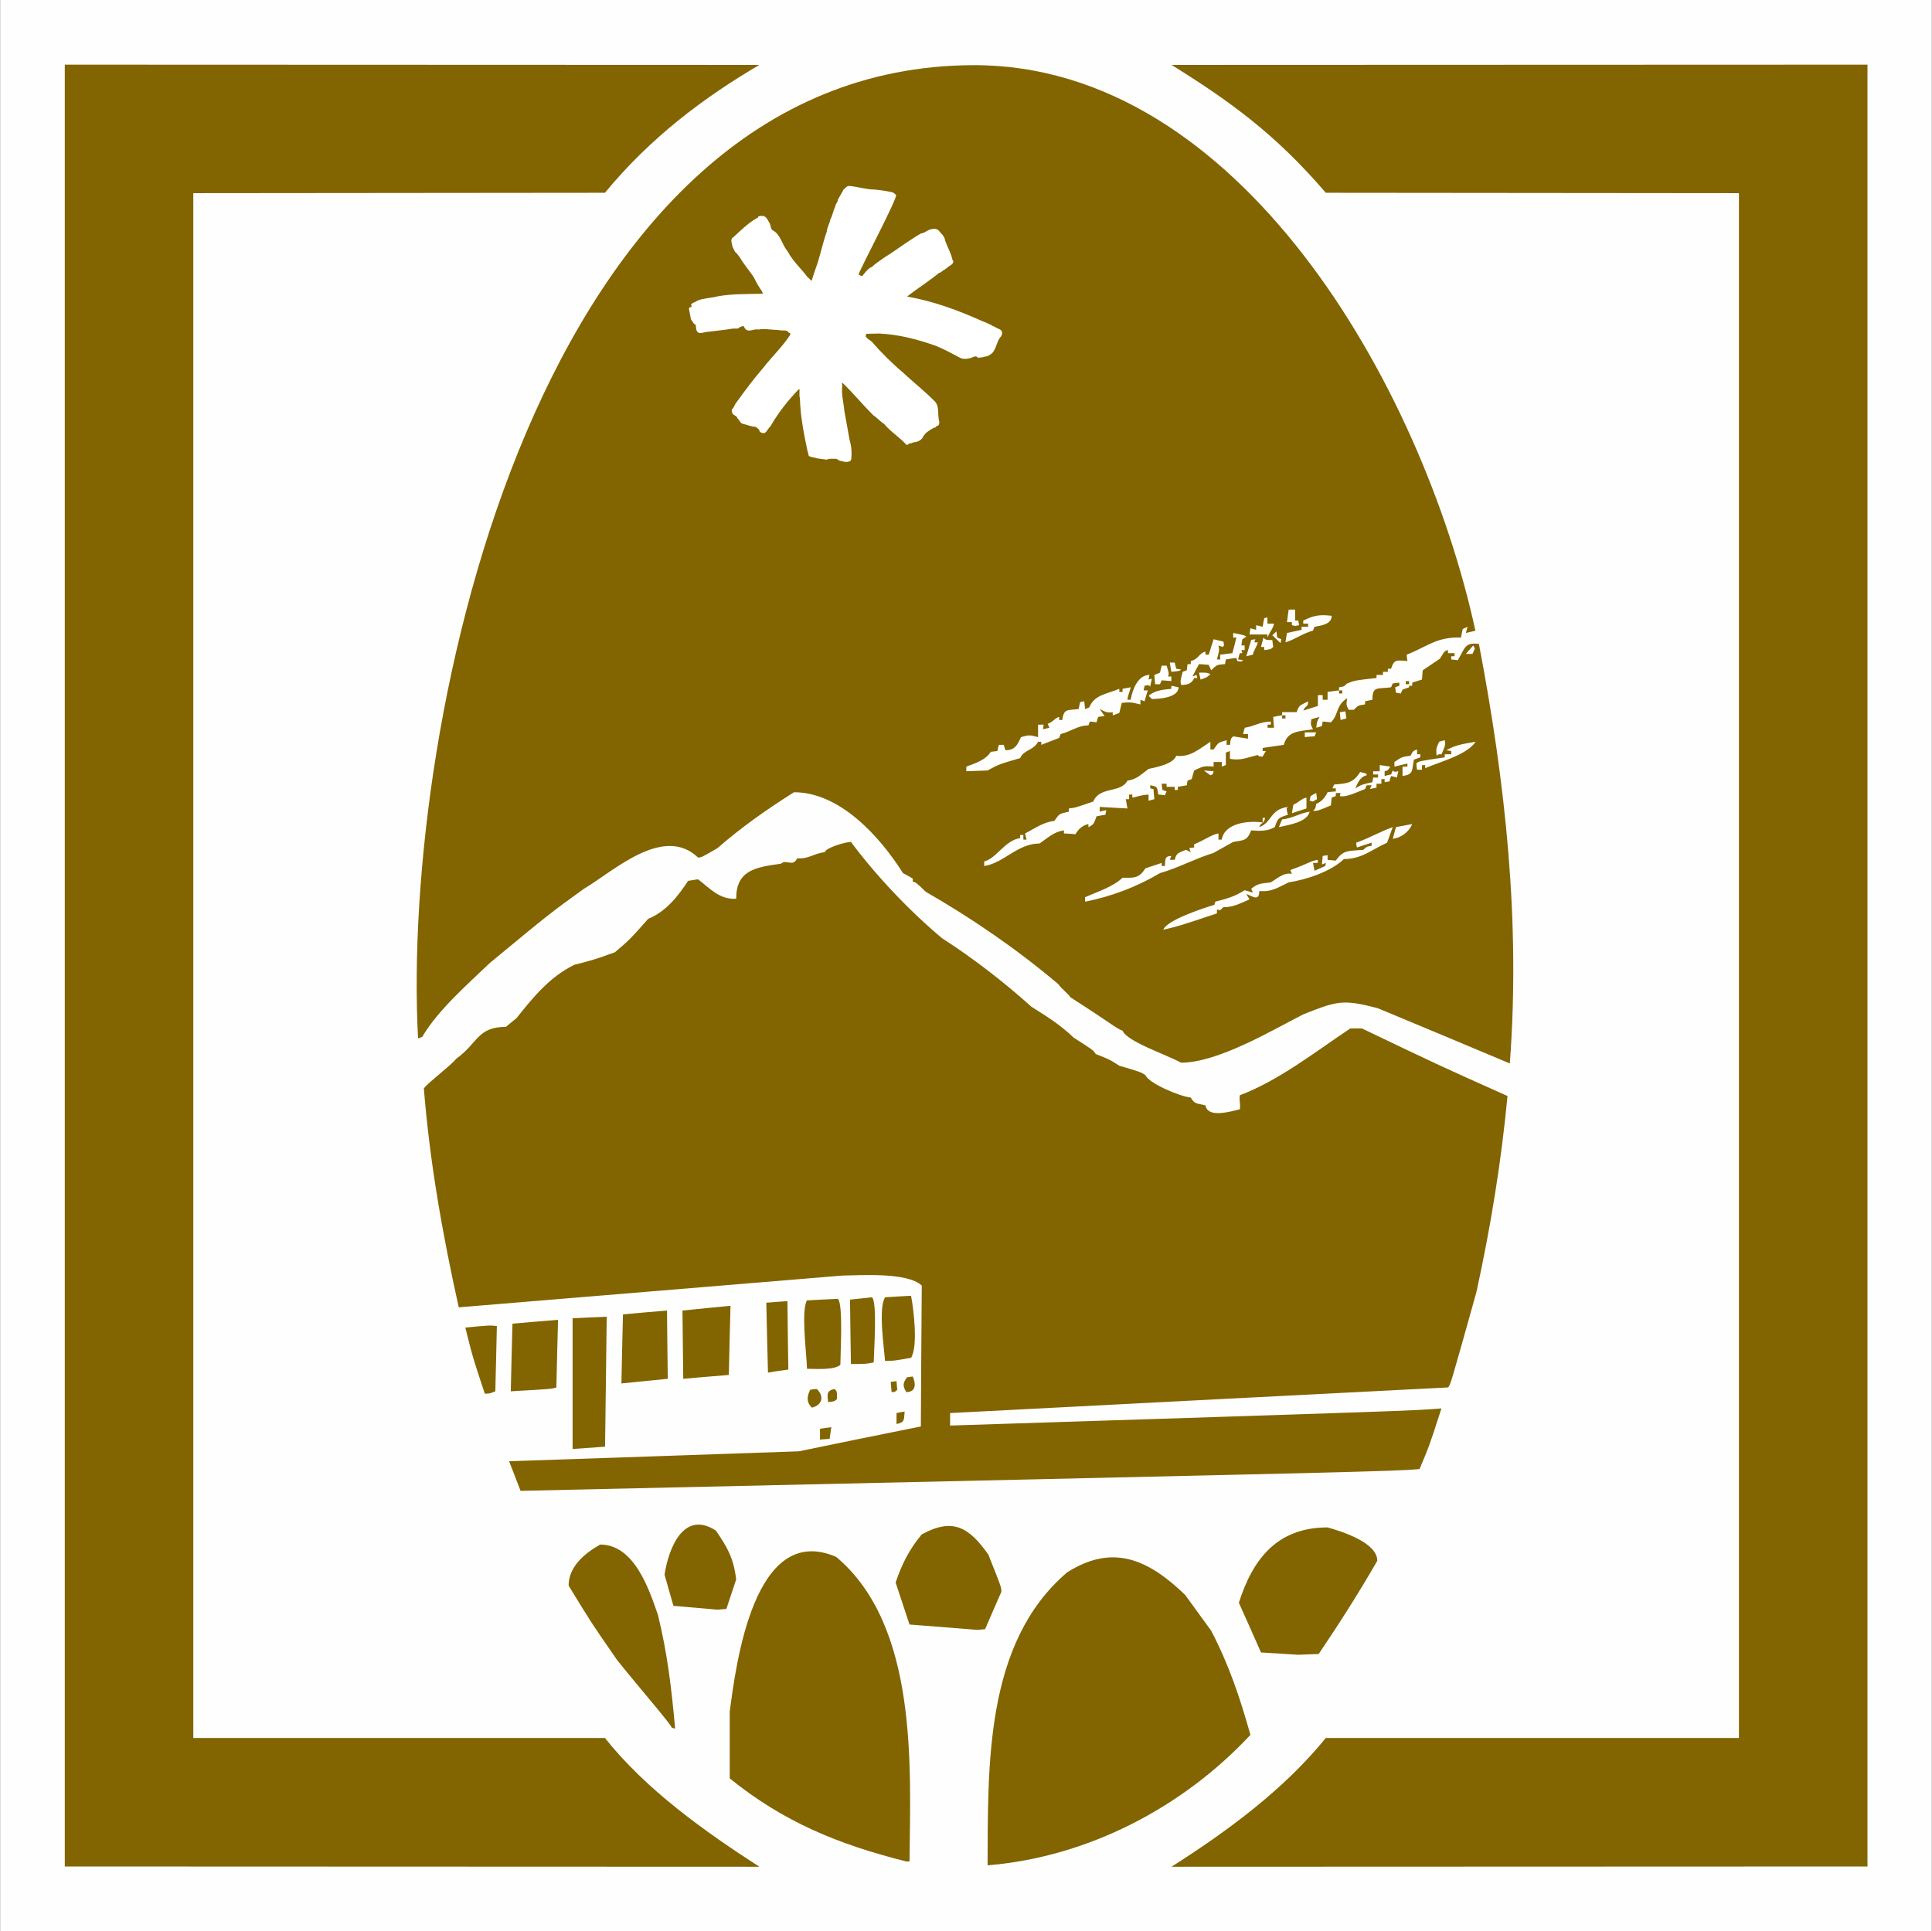 <?xml version="1.0" encoding="UTF-8" standalone="no"?>
<svg
   version="1.2"
   width="150.01mm"
   height="149.96mm"
   viewBox="0 0 15001 14995.999"
   preserveAspectRatio="xMidYMid"
   fill-rule="evenodd"
   stroke-width="28.222"
   stroke-linejoin="round"
   xml:space="preserve"
   id="svg26"
   sodipodi:docname="ID15a45.svg"
   inkscape:version="1.2.2 (b0a8486541, 2022-12-01)"
   xmlns:inkscape="http://www.inkscape.org/namespaces/inkscape"
   xmlns:sodipodi="http://sodipodi.sourceforge.net/DTD/sodipodi-0.dtd"
   xmlns="http://www.w3.org/2000/svg"
   xmlns:svg="http://www.w3.org/2000/svg"
   xmlns:ooo="http://xml.openoffice.org/svg/export"><rect x="0" y="0" width="15001" height="14995.999" fill="#333333" stroke="none"/><sodipodi:namedview
   id="namedview26"
   pagecolor="#ffffff"
   bordercolor="#000000"
   borderopacity="0.25"
   inkscape:showpageshadow="2"
   inkscape:pageopacity="0.0"
   inkscape:pagecheckerboard="true"
   inkscape:deskcolor="#d1d1d1"
   inkscape:document-units="mm"
   fit-margin-top="50"
   fit-margin-left="50"
   fit-margin-right="50"
   fit-margin-bottom="50"
   showgrid="false"
   inkscape:zoom="5.9439031"
   inkscape:cx="538.28266"
   inkscape:cy="12.113253"
   inkscape:window-width="1280"
   inkscape:window-height="731"
   inkscape:window-x="0"
   inkscape:window-y="0"
   inkscape:window-maximized="1"
   inkscape:current-layer="svg26" />
 <defs
   class="ClipPathGroup"
   id="defs2">
  <clipPath
   id="presentation_clip_path"
   clipPathUnits="userSpaceOnUse">
   <rect
   x="0"
   y="0"
   width="21000"
   height="29700"
   id="rect1" />
  </clipPath>
  <clipPath
   id="presentation_clip_path_shrink"
   clipPathUnits="userSpaceOnUse">
   <rect
   x="21"
   y="29"
   width="20958"
   height="29641"
   id="rect2" />
  </clipPath>
 </defs>
 <defs
   class="TextShapeIndex"
   id="defs3">
  <g
   ooo:slide="id1"
   ooo:id-list="id3 id4 id5 id6 id7 id8 id9 id10 id11"
   id="g2" />
 </defs>
 <defs
   class="EmbeddedBulletChars"
   id="defs12">
  <g
   id="bullet-char-template-57356"
   transform="matrix(4.8828125e-4,0,0,-4.8828125e-4,0,0)">
   <path
   d="M 580,1141 1163,571 580,0 -4,571 Z"
   id="path3" />
  </g>
  <g
   id="bullet-char-template-57354"
   transform="matrix(4.8828125e-4,0,0,-4.8828125e-4,0,0)">
   <path
   d="M 8,1128 H 1137 V 0 H 8 Z"
   id="path4" />
  </g>
  <g
   id="bullet-char-template-10146"
   transform="matrix(4.8828125e-4,0,0,-4.8828125e-4,0,0)">
   <path
   d="M 174,0 602,739 174,1481 1456,739 Z M 1358,739 309,1346 659,739 Z"
   id="path5" />
  </g>
  <g
   id="bullet-char-template-10132"
   transform="matrix(4.8828125e-4,0,0,-4.8828125e-4,0,0)">
   <path
   d="M 2015,739 1276,0 H 717 l 543,543 H 174 v 393 h 1086 l -543,545 h 557 z"
   id="path6" />
  </g>
  <g
   id="bullet-char-template-10007"
   transform="matrix(4.8828125e-4,0,0,-4.8828125e-4,0,0)">
   <path
   d="m 0,-2 c -7,16 -16,29 -25,39 l 381,530 c -94,256 -141,385 -141,387 0,25 13,38 40,38 9,0 21,-2 34,-5 21,4 42,12 65,25 l 27,-13 111,-251 280,301 64,-25 24,25 c 21,-10 41,-24 62,-43 C 886,937 835,863 770,784 769,783 710,716 594,584 L 774,223 c 0,-27 -21,-55 -63,-84 l 16,-20 C 717,90 699,76 672,76 641,76 570,178 457,381 L 164,-76 c -22,-34 -53,-51 -92,-51 -42,0 -63,17 -64,51 -7,9 -10,24 -10,44 0,9 1,19 2,30 z"
   id="path7" />
  </g>
  <g
   id="bullet-char-template-10004"
   transform="matrix(4.8828125e-4,0,0,-4.8828125e-4,0,0)">
   <path
   d="M 285,-33 C 182,-33 111,30 74,156 52,228 41,333 41,471 c 0,78 14,145 41,201 34,71 87,106 158,106 53,0 88,-31 106,-94 l 23,-176 c 8,-64 28,-97 59,-98 l 735,706 c 11,11 33,17 66,17 42,0 63,-15 63,-46 V 965 c 0,-36 -10,-64 -30,-84 L 442,47 C 390,-6 338,-33 285,-33 Z"
   id="path8" />
  </g>
  <g
   id="bullet-char-template-9679"
   transform="matrix(4.8828125e-4,0,0,-4.8828125e-4,0,0)">
   <path
   d="M 813,0 C 632,0 489,54 383,161 276,268 223,411 223,592 c 0,181 53,324 160,431 106,107 249,161 430,161 179,0 323,-54 432,-161 108,-107 162,-251 162,-431 0,-180 -54,-324 -162,-431 C 1136,54 992,0 813,0 Z"
   id="path9" />
  </g>
  <g
   id="bullet-char-template-8226"
   transform="matrix(4.8828125e-4,0,0,-4.8828125e-4,0,0)">
   <path
   d="m 346,457 c -73,0 -137,26 -191,78 -54,51 -81,114 -81,188 0,73 27,136 81,188 54,52 118,78 191,78 73,0 134,-26 185,-79 51,-51 77,-114 77,-187 0,-75 -25,-137 -76,-188 -50,-52 -112,-78 -186,-78 z"
   id="path10" />
  </g>
  <g
   id="bullet-char-template-8211"
   transform="matrix(4.8828125e-4,0,0,-4.8828125e-4,0,0)">
   <path
   d="M -4,459 H 1135 V 606 H -4 Z"
   id="path11" />
  </g>
  <g
   id="bullet-char-template-61548"
   transform="matrix(4.8828125e-4,0,0,-4.8828125e-4,0,0)">
   <path
   d="m 173,740 c 0,163 58,303 173,419 116,115 255,173 419,173 163,0 302,-58 418,-173 116,-116 174,-256 174,-419 0,-163 -58,-303 -174,-418 C 1067,206 928,148 765,148 601,148 462,206 346,322 231,437 173,577 173,740 Z"
   id="path12" />
  </g>
 </defs>
 <g
   id="g12"
   transform="translate(-2651,-5768)">
  <g
   id="id2"
   class="Master_Slide">
   <g
   id="bg-id2"
   class="Background" />
   <g
   id="bo-id2"
   class="BackgroundObjects" />
  </g>
 </g>
 <g
   class="SlideGroup"
   id="g26"
   transform="translate(-2651,-5768)">
  <g
   id="g25">
   <g
   id="container-id1">
    <g
   id="id1"
   class="Slide"
   clip-path="url(#presentation_clip_path)">
     <g
   class="Page"
   id="g24">
      <g
   class="Group"
   id="g23">
       <g
   class="com.sun.star.drawing.PolyPolygonShape"
   id="g13">
        <g
   id="id3">
         <rect
   class="BoundingBox"
   stroke="none"
   fill="none"
   x="2651"
   y="5768"
   width="15001"
   height="14996"
   id="rect12" />
         <path
   fill="#fefefe"
   stroke="none"
   d="M 2652,5768 V 20763 H 17651 V 5768 Z"
   id="path13" />
        </g>
       </g>
       <g
   class="com.sun.star.drawing.ClosedBezierShape"
   id="g14"
   style="display:inline">
        <g
   id="id4">
         <rect
   class="BoundingBox"
   stroke="none"
   fill="none"
   x="5886"
   y="6274"
   width="8516"
   height="13981"
   id="rect13" />
         <path
   fill="#826500"
   stroke="none"
   d="m 10319,20253 c 5,-760 -27,-1726 618,-2275 353,-224 628,-103 916,175 67,93 135,185 202,278 140,269 222,515 305,809 -522,560 -1258,949 -2041,1013 z m 0,0 z m -631,-30 c -530,-133 -953,-307 -1371,-645 0,-174 0,-347 0,-520 48,-357 186,-1477 827,-1200 637,537 576,1627 569,2365 -9,0 -17,0 -25,0 z m 0,0 z M 7868,19185 c -19,-42 -221,-272 -424,-524 -201,-290 -201,-290 -378,-580 0,-148 124,-250 245,-319 265,0 380,347 449,548 72,292 106,575 133,881 -9,-2 -17,-4 -25,-6 z m 0,0 z m 4864,-567 c -97,-6 -193,-12 -290,-18 -57,-129 -114,-258 -172,-386 108,-339 297,-585 689,-585 114,32 386,118 386,259 -142,247 -293,484 -455,724 -53,2 -106,4 -158,6 z m 0,0 z m -2489,-193 c -177,-15 -354,-28 -530,-42 -36,-109 -72,-218 -108,-326 48,-142 106,-258 203,-374 239,-130 365,-59 517,157 101,253 101,253 101,289 -42,97 -85,193 -126,290 -19,2 -38,4 -57,6 z m 0,0 z m -2021,-157 c -114,-10 -229,-21 -342,-30 -23,-81 -47,-161 -69,-242 30,-201 146,-505 398,-343 91,132 138,215 158,380 -25,76 -50,152 -76,229 -23,2 -47,4 -69,6 z m 0,0 z m -1529,-923 c -30,-77 -60,-154 -89,-230 750,-25 1500,-51 2250,-77 315,-65 631,-130 947,-193 2,-366 4,-730 7,-1094 -113,-108 -497,-78 -614,-78 -993,82 -1987,165 -2981,247 -126,-566 -226,-1132 -271,-1701 44,-54 208,-175 252,-230 167,-119 163,-247 385,-247 27,-23 54,-45 82,-67 134,-169 259,-321 449,-415 201,-49 239,-73 315,-97 114,-97 114,-97 259,-260 140,-57 233,-178 310,-295 26,-4 52,-8 77,-12 89,68 168,160 296,151 0,-220 148,-245 348,-272 41,-39 92,30 126,-42 89,7 129,-38 215,-48 0,-30 155,-79 202,-79 194,260 449,531 708,748 241,155 473,334 694,532 119,75 220,137 328,240 152,97 152,97 171,127 107,42 107,42 183,91 164,48 164,48 202,72 24,62 261,165 353,175 29,55 54,44 114,61 17,98 182,51 267,30 6,-54 -8,-66 0,-109 308,-117 587,-339 858,-519 29,0 59,0 89,0 606,290 606,290 1131,525 -48,509 -130,1012 -241,1521 -202,723 -202,723 -221,742 -1289,66 -2578,132 -3866,199 0,33 0,65 0,97 3588,-115 3588,-115 3815,-133 -94,291 -94,291 -170,471 -221,18 -221,18 -6980,169 z m 0,0 z m 404,-325 c 0,-340 0,-678 0,-1015 88,-4 177,-9 265,-12 -4,335 -9,671 -13,1009 -84,6 -168,12 -252,18 z m 0,0 z m 1921,-73 c 0,-28 0,-57 0,-84 29,-5 58,-9 88,-12 -5,30 -9,60 -13,90 -25,2 -50,4 -75,6 z m 0,0 z m 594,-121 c 0,-28 0,-57 0,-85 20,-4 41,-9 63,-12 -6,67 2,84 -63,97 z m 0,0 z m -657,-127 c -48,-46 -35,-96 -13,-139 17,-3 34,-5 51,-6 58,55 45,124 -38,145 z m 0,0 z m 126,-43 c -5,-55 -17,-89 50,-102 19,18 19,18 19,78 -19,18 -19,18 -69,24 z m 0,0 z m -2666,-66 c -94,-284 -94,-284 -151,-513 189,-18 189,-18 245,-12 -4,169 -8,338 -12,507 -44,18 -44,18 -82,18 z m 0,0 z m 3159,-12 c -3,-27 -5,-53 -7,-79 15,-2 29,-4 45,-6 2,22 3,44 6,67 -19,18 -19,18 -44,18 z m 0,0 z m 114,0 c -33,-52 -23,-76 6,-115 14,-2 29,-4 44,-6 25,55 27,121 -50,121 z m 0,0 z m -3071,-6 c 4,-175 8,-351 13,-525 117,-10 235,-21 354,-30 -5,174 -9,349 -13,525 -38,12 -38,12 -354,30 z m 0,0 z m 859,-61 c 3,-179 8,-358 12,-536 114,-11 228,-21 342,-30 2,176 3,353 6,530 -120,12 -240,24 -360,36 z m 0,0 z m 480,-36 c -2,-177 -4,-354 -6,-530 125,-13 248,-25 373,-37 -5,179 -9,357 -13,537 -118,9 -235,20 -354,30 z m 0,0 z m 658,-48 c -5,-181 -9,-363 -13,-543 54,-4 109,-9 164,-12 2,177 4,354 7,531 -53,7 -106,15 -158,24 z m 0,0 z m 303,-30 c -3,-116 -48,-452 0,-531 80,-4 159,-9 240,-12 42,41 19,427 19,512 -46,44 -202,31 -259,31 z m 0,0 z m 341,-37 c -3,-167 -5,-334 -7,-500 57,-6 114,-12 171,-18 42,40 14,423 13,506 -64,12 -64,12 -177,12 z m 0,0 z m 265,-24 c -9,-115 -53,-407 0,-494 67,-4 135,-9 202,-12 21,111 55,392 0,482 -139,24 -139,24 -202,24 z m 0,0 z m 2298,-2316 c -114,-63 -418,-163 -454,-248 -50,-18 -101,-66 -404,-259 -19,-30 -76,-72 -94,-102 -320,-271 -673,-513 -1030,-718 -76,-73 -76,-73 -101,-79 0,-8 0,-16 0,-24 -25,-15 -50,-28 -76,-42 -177,-281 -488,-628 -846,-628 -209,132 -409,272 -594,434 -126,73 -126,73 -151,73 -271,-258 -660,110 -885,242 -266,192 -266,192 -733,578 -177,170 -398,361 -524,573 -11,4 -22,8 -32,12 -131,-2474 931,-7546 4309,-7558 2065,-7 3484,2483 3901,4392 -22,4 -53,13 -74,17 4,-16 8,-33 13,-48 -13,6 -26,12 -38,18 -5,22 -9,44 -13,66 -189,-7 -259,69 -422,133 1,16 3,32 6,49 -84,-5 -103,-16 -127,60 -9,0 -17,0 -25,0 0,8 0,16 0,24 -12,0 -25,0 -38,0 0,8 0,16 0,24 -17,0 -34,0 -50,0 0,8 0,16 0,24 -165,18 -165,18 -228,42 -25,24 -25,24 -63,30 0,8 0,16 0,24 8,0 16,0 25,0 0,8 0,16 0,24 -9,0 -17,0 -25,0 0,-8 0,-16 0,-24 -30,4 -60,8 -89,12 0,20 0,40 0,61 -12,0 -25,0 -38,0 0,-12 0,-24 0,-36 -12,0 -25,0 -37,0 0,27 0,56 0,84 -38,12 -76,24 -114,36 19,-45 38,-22 38,-72 -55,30 -71,25 -89,84 -38,0 -76,0 -113,0 0,8 0,16 0,25 8,0 17,0 26,0 0,7 0,15 0,24 -9,0 -18,0 -26,0 0,-9 0,-17 0,-24 -23,3 -47,7 -69,12 2,27 3,56 6,84 -17,0 -34,0 -50,0 0,-8 0,-16 0,-24 8,0 16,0 25,0 0,-9 0,-16 0,-24 -91,4 -128,37 -202,48 -5,16 -10,32 -13,49 13,0 25,0 38,0 0,12 0,24 0,36 -38,-6 -77,-12 -115,-18 -19,18 -19,18 -25,66 -9,0 -17,0 -26,0 0,-12 0,-24 0,-36 -67,19 -63,17 -101,72 -9,0 -17,0 -25,0 0,-20 0,-40 0,-60 -90,59 -159,122 -265,109 -24,65 -154,88 -215,102 -59,43 -91,81 -164,91 -52,100 -216,42 -265,162 -139,48 -139,48 -190,54 0,8 0,16 0,25 -76,18 -70,11 -113,72 -87,9 -153,60 -227,97 3,15 8,32 12,48 -9,0 -17,0 -25,0 0,-12 0,-24 0,-36 -9,0 -17,0 -25,0 0,8 0,15 0,24 -121,19 -184,159 -279,181 0,12 0,24 0,36 154,-24 258,-175 430,-175 66,-45 108,-90 189,-102 0,7 0,15 0,24 29,1 59,3 89,6 25,-41 55,-69 101,-79 0,8 0,16 0,24 48,-22 45,-38 63,-84 22,-4 46,-9 69,-12 2,-12 4,-24 7,-36 -17,3 -35,7 -51,12 0,-12 0,-25 0,-37 72,4 143,8 215,12 -4,-24 -9,-48 -13,-72 9,0 17,0 26,0 0,-12 0,-24 0,-36 8,0 16,0 25,0 0,8 0,15 0,24 38,-6 51,-18 126,-24 0,15 0,32 0,48 15,-4 29,-9 45,-12 -3,-27 -5,-53 -7,-79 -9,-1 -17,-3 -25,-5 0,-8 0,-16 0,-24 55,9 54,13 63,72 17,1 34,3 51,6 4,-11 8,-21 13,-30 -11,-5 -22,-9 -32,-12 -3,-17 -5,-32 -6,-48 12,0 25,0 38,0 0,8 0,16 0,24 20,0 41,0 63,0 0,8 0,16 0,24 8,0 16,0 24,0 0,-8 0,-16 0,-24 23,-4 46,-8 70,-12 1,-12 3,-24 6,-36 10,-4 21,-9 32,-12 6,-23 12,-45 19,-67 64,-30 72,-38 151,-30 0,-12 0,-24 0,-36 21,0 42,0 64,0 0,12 0,24 0,36 9,-4 20,-8 31,-12 0,-33 0,-65 0,-97 10,-4 21,-8 32,-12 0,20 0,40 0,61 90,14 121,-8 216,-30 12,12 12,12 38,12 8,-15 16,-29 25,-43 -9,0 -17,0 -25,0 0,-8 0,-16 0,-24 54,-8 109,-16 164,-24 29,-110 119,-104 227,-121 -19,-36 -19,-36 -13,-78 21,-6 41,-12 63,-18 -19,36 -19,36 -25,84 14,-4 29,-8 44,-12 2,-12 4,-24 6,-36 21,2 42,3 64,6 61,-59 36,-130 126,-187 -4,39 -13,49 13,90 12,0 25,0 38,0 37,-35 33,-34 88,-42 0,-9 0,-16 0,-24 19,-4 38,-9 57,-12 0,-110 40,-82 145,-97 4,-10 9,-21 13,-30 16,-3 34,-4 51,-6 0,8 0,15 0,24 -11,4 -22,8 -32,12 2,14 4,28 6,42 13,2 26,4 38,6 4,-10 8,-20 13,-30 16,-6 33,-12 51,-18 0,-8 0,-16 0,-24 -10,0 -18,0 -26,0 0,-9 0,-16 0,-24 8,0 16,0 26,0 0,12 0,24 0,36 8,0 16,0 24,0 0,-9 0,-16 0,-24 25,-9 50,-16 76,-24 2,-24 3,-49 6,-72 44,-30 89,-60 133,-90 38,-61 38,-61 63,-67 0,8 0,16 0,24 16,0 33,0 51,0 0,8 0,16 0,24 -9,0 -18,0 -26,0 0,8 0,16 0,25 17,1 34,3 51,6 58,-97 53,-140 164,-127 206,1077 323,2154 240,3258 -341,-144 -682,-286 -1023,-428 -274,-73 -318,-57 -581,47 -243,124 -662,375 -949,375 z m 0,0 z m -138,-1032 c 28,-74 298,-164 398,-194 1,-8 3,-16 6,-24 88,-23 150,-39 228,-89 21,6 42,12 64,18 -5,-11 -9,-21 -13,-30 57,-43 74,-39 152,-49 51,-30 100,-79 164,-66 -4,-11 -9,-21 -12,-30 138,-49 163,-73 213,-79 0,8 0,16 0,24 -12,0 -25,0 -37,0 3,20 8,40 12,61 27,-12 54,-25 83,-37 1,-8 3,-16 6,-24 -11,4 -22,8 -32,12 2,-22 4,-45 6,-66 13,-3 26,-4 38,-6 0,12 0,24 0,36 21,2 42,4 64,6 60,-87 102,-73 214,-84 26,-25 26,-25 64,-31 0,-8 0,-16 0,-24 -38,12 -76,24 -114,37 -3,-13 -5,-25 -6,-37 95,-33 191,-88 284,-121 -15,40 -30,81 -44,121 -122,55 -197,127 -335,127 -105,100 -294,160 -429,181 -88,42 -132,76 -228,67 0,91 -65,32 -101,24 8,14 16,27 25,41 -75,32 -123,61 -203,61 -9,7 -17,15 -25,24 -9,-3 -17,-5 -25,-6 0,9 0,20 0,30 -291,97 -291,97 -417,127 z m 0,0 z m -607,-218 c 0,-12 0,-24 0,-35 93,-41 217,-80 291,-151 81,0 127,9 177,-73 42,-14 84,-28 127,-42 0,8 0,16 0,24 8,0 16,0 25,0 4,-47 -5,-78 50,-78 -4,9 -9,20 -12,30 12,0 25,0 38,0 14,-57 30,-52 87,-78 13,6 26,12 38,18 -4,-11 -9,-21 -12,-31 12,-2 25,-4 38,-5 0,-9 0,-17 0,-25 57,-20 138,-77 189,-84 0,15 0,32 0,48 8,0 16,0 25,0 22,-129 207,-150 318,-133 0,-12 0,-24 0,-36 6,0 12,0 19,0 -8,49 -35,34 -45,72 100,-37 83,-139 222,-157 -13,12 -13,12 0,61 -77,24 -78,27 -102,96 -59,34 -124,30 -183,25 -32,81 -54,75 -140,90 -51,28 -101,56 -152,85 -148,46 -275,117 -416,157 -183,108 -376,181 -582,222 z m 0,0 z m 2389,-488 c 8,-30 16,-60 25,-91 42,-8 83,-16 126,-24 -26,64 -89,107 -151,115 z m 0,0 z m -884,-91 c 8,-20 16,-40 25,-60 78,-7 139,-49 214,-60 -21,83 -162,102 -239,120 z m 0,0 z m 101,-108 c 4,-23 7,-45 12,-67 44,-18 63,-48 101,-54 0,28 0,56 0,84 -38,13 -76,25 -113,37 z m 0,0 z m 164,-18 c 19,-19 19,-19 25,-55 40,-14 73,-55 88,-90 21,-3 42,-5 64,-6 0,-8 0,-16 0,-24 -9,0 -18,0 -26,0 4,-10 8,-20 13,-30 97,-8 148,-9 202,-97 51,12 51,12 51,25 -52,12 -72,63 -89,102 51,-30 51,-30 133,-48 2,-12 4,-24 6,-36 13,0 26,0 38,0 0,-9 0,-17 0,-24 -12,0 -25,0 -38,0 0,-9 0,-17 0,-25 17,0 34,0 51,0 0,-16 0,-32 0,-48 27,4 54,8 82,12 -19,30 -19,30 -44,36 0,12 0,25 0,37 16,-5 33,-9 50,-12 4,-11 9,-21 13,-31 13,12 13,12 44,6 -4,16 -9,32 -12,49 -16,-5 -30,-9 -45,-12 -4,13 -9,27 -12,42 -13,2 -25,3 -38,6 0,-9 0,-16 0,-24 -9,0 -17,0 -25,0 0,12 0,24 0,36 -13,0 -26,0 -38,0 0,10 0,20 0,30 -18,4 -35,7 -51,11 4,-10 8,-19 13,-29 -13,0 -26,0 -38,0 -5,10 -9,19 -13,29 -55,20 -144,67 -196,55 2,-9 4,-17 6,-24 -12,0 -25,0 -37,0 0,7 0,15 0,24 -11,3 -22,8 -32,12 -3,20 -4,40 -6,60 -102,43 -102,43 -139,43 z m 0,0 z m 0,-73 c -9,-2 -18,-4 -26,-6 2,-12 4,-24 7,-36 14,-9 28,-17 44,-24 2,15 4,32 6,48 -11,6 -22,12 -31,18 z m 0,0 z m -797,-204 c -17,-13 -34,-25 -51,-37 26,2 51,4 76,6 -6,25 -6,25 -25,31 z m 0,0 z m 1492,6 c 0,-25 0,-49 0,-73 13,0 25,0 38,0 0,-8 0,-16 0,-24 -34,8 -68,16 -101,24 0,-12 0,-24 0,-36 52,-35 57,-41 125,-48 19,-37 19,-37 51,-49 0,12 0,25 0,37 8,0 16,0 25,0 0,7 0,15 0,24 -17,6 -34,12 -50,18 -17,89 -2,114 -88,127 z m 0,0 z m -3387,-37 c 0,-12 0,-24 0,-36 67,-25 150,-50 190,-115 16,-2 33,-4 51,-6 3,-16 8,-32 12,-48 13,0 25,0 38,0 4,14 8,28 13,42 74,0 95,-44 120,-102 61,-17 67,-18 133,0 0,-33 0,-65 0,-97 14,0 29,0 44,0 -3,12 -5,24 -6,36 16,-4 33,-8 50,-12 -4,-10 -9,-20 -13,-30 44,-16 57,-47 89,-54 0,7 0,15 0,24 8,0 16,0 24,0 12,-91 41,-74 127,-85 3,-18 8,-36 12,-54 10,-3 21,-4 32,-6 2,20 4,40 6,60 10,-4 21,-8 32,-12 41,-99 130,-102 234,-145 0,8 0,16 0,24 8,0 16,0 25,0 0,-8 0,-16 0,-24 21,-4 42,-8 63,-12 -6,36 -19,49 -25,97 8,0 16,0 25,0 14,-80 57,-193 146,-193 -3,12 -5,24 -6,36 8,-3 16,-5 25,-6 -5,20 -9,39 -13,60 -12,-12 -12,-12 -44,-6 -3,12 -5,24 -7,36 11,0 21,0 32,0 -9,28 -17,56 -25,85 -11,-4 -22,-9 -32,-12 0,12 0,24 0,36 -76,-18 -76,-18 -145,-12 -6,26 -13,52 -19,78 -17,7 -34,13 -51,19 0,-9 0,-17 0,-24 -50,6 -63,-7 -101,-25 13,18 25,37 38,55 -17,1 -34,3 -50,6 -5,13 -9,27 -13,42 -17,-3 -34,-4 -51,-6 -4,9 -9,20 -12,30 -84,0 -136,48 -215,67 -5,9 -8,19 -12,30 -47,18 -93,36 -139,54 0,-9 0,-16 0,-24 -9,0 -17,0 -25,0 -36,70 -110,60 -139,127 -165,48 -165,48 -253,96 -55,2 -110,4 -165,6 z m 0,0 z m 3500,-12 c -3,-16 -5,-32 -6,-48 18,-18 18,-18 221,-48 0,-9 0,-17 0,-24 16,0 33,0 50,0 0,-9 0,-17 0,-25 -12,-2 -25,-4 -38,-6 79,-45 135,-49 228,-66 -72,104 -273,154 -392,205 0,-8 0,-16 0,-24 -9,0 -17,0 -25,0 0,12 0,24 0,36 -13,0 -26,0 -38,0 z m 0,0 z m 152,-108 c -7,-57 -1,-62 19,-109 14,-4 29,-9 44,-12 6,36 6,36 -25,109 -26,0 -26,0 -38,12 z m 0,0 z m -1024,-145 c 0,-12 0,-24 0,-37 29,0 59,0 89,0 -5,10 -9,20 -13,31 -25,1 -50,3 -76,6 z m 0,0 z m 278,-133 c -2,-21 -4,-41 -6,-60 15,-3 29,-5 44,-7 2,19 4,37 7,55 -16,3 -30,8 -45,12 z m 0,0 z m -1465,-163 c -9,-9 -17,-17 -25,-24 44,-43 113,-49 176,-55 0,-8 0,-16 0,-24 19,4 37,8 56,12 0,81 -153,91 -207,91 z m 0,0 z m 227,-109 c -7,-30 -7,-30 12,-102 10,-4 21,-8 32,-12 2,-16 3,-33 6,-48 8,0 16,0 25,0 0,-9 0,-16 0,-24 61,-14 64,-62 114,-73 0,8 0,16 0,24 8,0 16,0 25,0 13,-40 26,-81 38,-120 26,6 51,12 76,18 7,30 7,30 -6,42 -11,-4 -22,-9 -32,-12 7,36 7,36 -12,109 8,0 16,0 25,0 0,-12 0,-25 0,-37 32,-4 63,-8 95,-12 6,-24 12,-48 19,-72 -9,1 -18,3 -26,6 8,-3 17,-5 26,-6 3,-17 8,-33 12,-49 -9,0 -17,0 -25,0 0,-12 0,-24 0,-36 89,18 89,18 102,30 -11,6 -22,13 -31,19 -3,15 -5,32 -7,48 8,0 16,0 25,0 0,12 0,24 0,36 -9,0 -17,0 -25,0 2,8 4,16 7,24 -7,0 -13,0 -19,0 -6,16 -10,32 -14,49 14,1 26,3 39,6 -13,12 -13,12 -45,6 -3,-9 -5,-17 -7,-24 -28,3 -55,7 -82,12 -3,12 -4,24 -6,36 -66,5 -63,5 -108,48 -6,-15 -12,-28 -19,-42 -25,-3 -50,-4 -75,-6 -18,32 -35,64 -51,96 10,-4 21,-8 32,-12 1,8 3,16 6,24 -9,0 -17,0 -25,0 -17,45 -57,54 -101,54 z m 0,0 z m -202,-6 c -3,-24 -4,-48 -6,-72 14,-6 29,-12 44,-18 4,-18 8,-36 13,-54 12,0 25,0 38,0 19,60 19,60 12,84 8,0 16,0 25,0 0,12 0,24 0,36 -25,-3 -50,-4 -75,-6 -5,9 -9,20 -13,30 -13,0 -25,0 -38,0 z m 0,0 z m 353,-36 c -4,-18 -9,-36 -12,-54 63,0 63,0 88,12 -25,24 -25,24 -76,42 z m 0,0 z m -227,-60 c -4,-24 -9,-48 -12,-72 12,0 25,0 38,0 3,15 8,32 12,48 12,2 25,4 38,6 -13,12 -13,12 -76,18 z m 0,0 z m 582,-121 c 13,-42 25,-84 38,-126 10,-3 21,-5 32,-6 -3,7 -5,15 -7,24 9,0 17,0 26,0 -7,36 -32,60 -38,96 -17,4 -35,8 -51,12 z m 0,0 z m 1705,-18 c 19,-22 38,-45 57,-66 4,8 8,15 13,24 -7,14 -13,28 -19,42 -18,0 -35,0 -51,0 z m 0,0 z m -1566,-30 c 0,-9 0,-16 0,-24 -9,0 -17,0 -25,0 6,-24 13,-48 19,-73 19,19 19,19 69,19 2,18 4,36 7,54 -19,18 -19,18 -70,24 z m 0,0 z m 127,-54 c -22,-21 -43,-41 -64,-61 10,-10 21,-20 32,-30 2,16 4,32 6,48 10,4 21,8 32,13 -3,9 -4,19 -6,30 z m 0,0 z m 38,-6 c 3,-24 8,-49 12,-73 37,-8 75,-16 113,-24 0,-9 0,-16 0,-24 16,0 34,0 51,0 0,-9 0,-16 0,-24 -13,0 -26,0 -38,0 0,-9 0,-17 0,-24 77,-37 122,-50 221,-37 0,67 -82,75 -133,85 -4,9 -9,20 -12,30 -85,23 -139,69 -214,91 z m 0,0 z m -140,-37 c 0,-8 0,-16 0,-24 -46,0 -92,0 -139,0 2,-16 4,-33 7,-48 14,3 29,8 44,12 0,-12 0,-24 0,-36 16,3 33,8 51,12 3,-23 8,-45 12,-66 8,-3 16,-5 25,-7 0,16 0,32 0,49 17,0 34,0 51,0 -6,36 -31,60 -51,108 z m 0,0 z m 215,-90 c -9,-3 -17,-4 -25,-6 0,-9 0,-17 0,-24 -12,0 -25,0 -38,0 4,-33 8,-65 13,-97 16,0 32,0 50,0 0,28 0,56 0,85 8,0 16,0 25,0 2,12 3,24 6,36 -11,2 -21,3 -31,6 z"
   id="path14" />
        </g>
       </g>
       <g
   class="Group"
   id="g19"
   style="display:none">
        <g
   class="com.sun.star.drawing.LineShape"
   id="g15">
         <g
   id="id5">
          <rect
   class="BoundingBox"
   stroke="none"
   fill="none"
   x="2628"
   y="5770"
   width="53"
   height="14994"
   id="rect14" />
          <path
   fill="none"
   stroke="#1b1918"
   stroke-width="51"
   stroke-linejoin="miter"
   d="M 2654,20763 V 5770"
   id="path15" />
         </g>
        </g>
        <g
   class="com.sun.star.drawing.LineShape"
   id="g16">
         <g
   id="id6">
          <rect
   class="BoundingBox"
   stroke="none"
   fill="none"
   x="2654"
   y="20737"
   width="14997"
   height="53"
   id="rect15" />
          <path
   fill="none"
   stroke="#1b1918"
   stroke-width="51"
   stroke-linejoin="miter"
   d="M 17650,20763 H 2654"
   id="path16" />
         </g>
        </g>
        <g
   class="com.sun.star.drawing.LineShape"
   id="g17">
         <g
   id="id7">
          <rect
   class="BoundingBox"
   stroke="none"
   fill="none"
   x="17624"
   y="5770"
   width="53"
   height="14994"
   id="rect16" />
          <path
   fill="none"
   stroke="#1b1918"
   stroke-width="51"
   stroke-linejoin="miter"
   d="M 17650,5770 V 20763"
   id="path17" />
         </g>
        </g>
        <g
   class="com.sun.star.drawing.LineShape"
   id="g18">
         <g
   id="id8">
          <rect
   class="BoundingBox"
   stroke="none"
   fill="none"
   x="2654"
   y="5744"
   width="14997"
   height="53"
   id="rect17" />
          <path
   fill="none"
   stroke="#1b1918"
   stroke-width="51"
   stroke-linejoin="miter"
   d="M 2654,5770 H 17650"
   id="path18" />
         </g>
        </g>
       </g>
       <g
   class="com.sun.star.drawing.ClosedBezierShape"
   id="g20">
        <g
   id="id9">
         <rect
   class="BoundingBox"
   stroke="none"
   fill="none"
   x="11747"
   y="6270"
   width="5405"
   height="13995"
   id="rect19" />
         <path
   fill="#826500"
   stroke="none"
   d="m 11747,20264 5404,-2 V 6270 l -5404,2 c 449,279 807,536 1198,993 l 3208,3 v 11996 h -3208 c -322,398 -762,723 -1198,1000 z"
   id="path19" />
        </g>
       </g>
       <g
   class="com.sun.star.drawing.ClosedBezierShape"
   id="g21">
        <g
   id="id10">
         <rect
   class="BoundingBox"
   stroke="none"
   fill="none"
   x="3154"
   y="6269"
   width="5394"
   height="13996"
   id="rect20" />
         <path
   fill="#826500"
   stroke="none"
   d="m 8547,20264 -5393,-2 V 6270 l 5393,2 c -427,251 -843,561 -1199,993 l -3196,3 v 11996 h 3196 c 320,403 775,726 1199,1000 z"
   id="path20" />
        </g>
       </g>
       <g
   class="com.sun.star.drawing.ClosedBezierShape"
   id="g22">
        <g
   id="id11">
         <rect
   class="BoundingBox"
   stroke="none"
   fill="none"
   x="8000"
   y="7212"
   width="2433"
   height="2145"
   id="rect21" />
         <path
   fill="#ffffff"
   stroke="none"
   d="m 9443,7240 c 48,5 93,11 140,22 9,6 17,11 26,20 3,42 -270,554 -292,618 5,-3 17,17 31,9 45,-59 64,-65 73,-68 39,-39 146,-105 146,-105 31,-22 182,-126 233,-154 34,-6 51,-28 82,-34 20,-5 45,-5 59,12 17,22 45,42 48,75 19,54 47,99 59,156 14,5 -3,17 0,25 -17,14 -37,22 -51,39 -6,-3 -8,6 -14,9 -14,2 -22,22 -39,22 -82,67 -164,118 -248,183 v 2 c 206,37 396,107 582,191 31,11 61,25 90,42 h 5 c 23,20 59,17 59,51 -3,14 -3,22 -14,31 -28,36 -31,87 -62,123 -17,14 -36,28 -59,28 -16,9 -30,3 -50,11 -6,-8 -17,-16 -31,-11 -31,14 -73,26 -107,11 -64,-33 -129,-70 -193,-95 -142,-50 -282,-87 -436,-95 l -99,2 c -8,3 -8,12 -8,20 11,20 31,28 48,42 70,82 160,171 241,239 81,76 164,140 237,214 53,42 28,112 45,166 0,14 0,28 -11,33 -9,0 -15,6 -17,12 -31,8 -51,28 -73,42 -12,11 -14,19 -24,28 v 5 c -17,28 -45,40 -76,42 -8,3 -16,6 -22,9 -17,-6 -22,20 -34,8 -53,-59 -120,-98 -171,-160 -31,-19 -53,-47 -84,-67 -87,-87 -152,-168 -241,-254 -3,9 -3,12 0,23 -9,68 11,136 16,197 14,73 26,146 40,222 14,48 19,93 14,149 -3,5 0,17 -12,19 -28,14 -56,0 -84,-5 -5,-11 -19,-9 -28,-14 -17,3 -36,-3 -50,3 -9,-3 -14,8 -23,2 -3,9 -5,-2 -11,0 -20,-2 -39,-5 -59,-8 -20,-8 -42,-8 -62,-17 -5,-11 -5,-25 -11,-39 -28,-132 -56,-275 -59,-410 -8,-25 0,-51 -5,-74 -87,88 -163,186 -225,293 -22,17 -32,65 -68,48 -3,0 -6,-6 -9,-3 -5,-3 -8,-11 -8,-17 -9,-14 -20,-17 -28,-25 -37,-3 -70,-17 -104,-25 -20,-9 -23,-31 -37,-40 -5,-25 -42,-25 -42,-48 -5,-11 -5,-16 0,-25 14,-11 17,-31 28,-45 71,-99 141,-192 216,-279 63,-81 147,-162 204,-249 14,-20 -17,-20 -20,-34 -23,-8 -51,0 -70,-8 -56,0 -102,-12 -156,-3 -36,-9 -81,31 -106,-14 -3,-6 -6,-14 -14,-14 -12,8 -28,8 -34,19 -14,3 -36,0 -53,3 -65,11 -135,17 -197,25 -19,3 -42,12 -59,6 -22,-14 -19,-39 -22,-62 -20,-8 -25,-28 -37,-42 -5,-31 -11,-56 -16,-84 2,-3 5,-11 11,-11 3,0 8,0 11,-6 l -6,-14 c 14,-17 34,-17 51,-31 48,-19 104,-19 157,-33 109,-20 230,-17 348,-20 6,-6 -6,-11 -3,-17 -25,-34 -45,-70 -64,-109 -34,-54 -79,-101 -110,-158 -14,-14 -19,-29 -33,-37 -9,-11 -14,-28 -23,-42 -3,-23 -22,-62 6,-76 61,-56 120,-115 193,-154 -2,-14 14,-6 20,-14 3,8 11,2 17,2 28,6 40,37 51,57 12,16 6,50 31,59 59,36 65,109 110,160 39,76 104,132 154,200 9,3 11,14 20,17 0,8 11,5 11,14 14,-45 31,-96 48,-143 25,-80 42,-161 70,-240 3,-34 22,-62 28,-95 17,-31 22,-68 39,-102 0,-19 20,-33 20,-53 0,-3 42,-70 42,-76 14,-11 25,-30 45,-30 67,5 132,28 199,28 z"
   id="path21" />
        </g>
       </g>
      </g>
     </g>
    </g>
   </g>
  </g>
 </g>
</svg>
